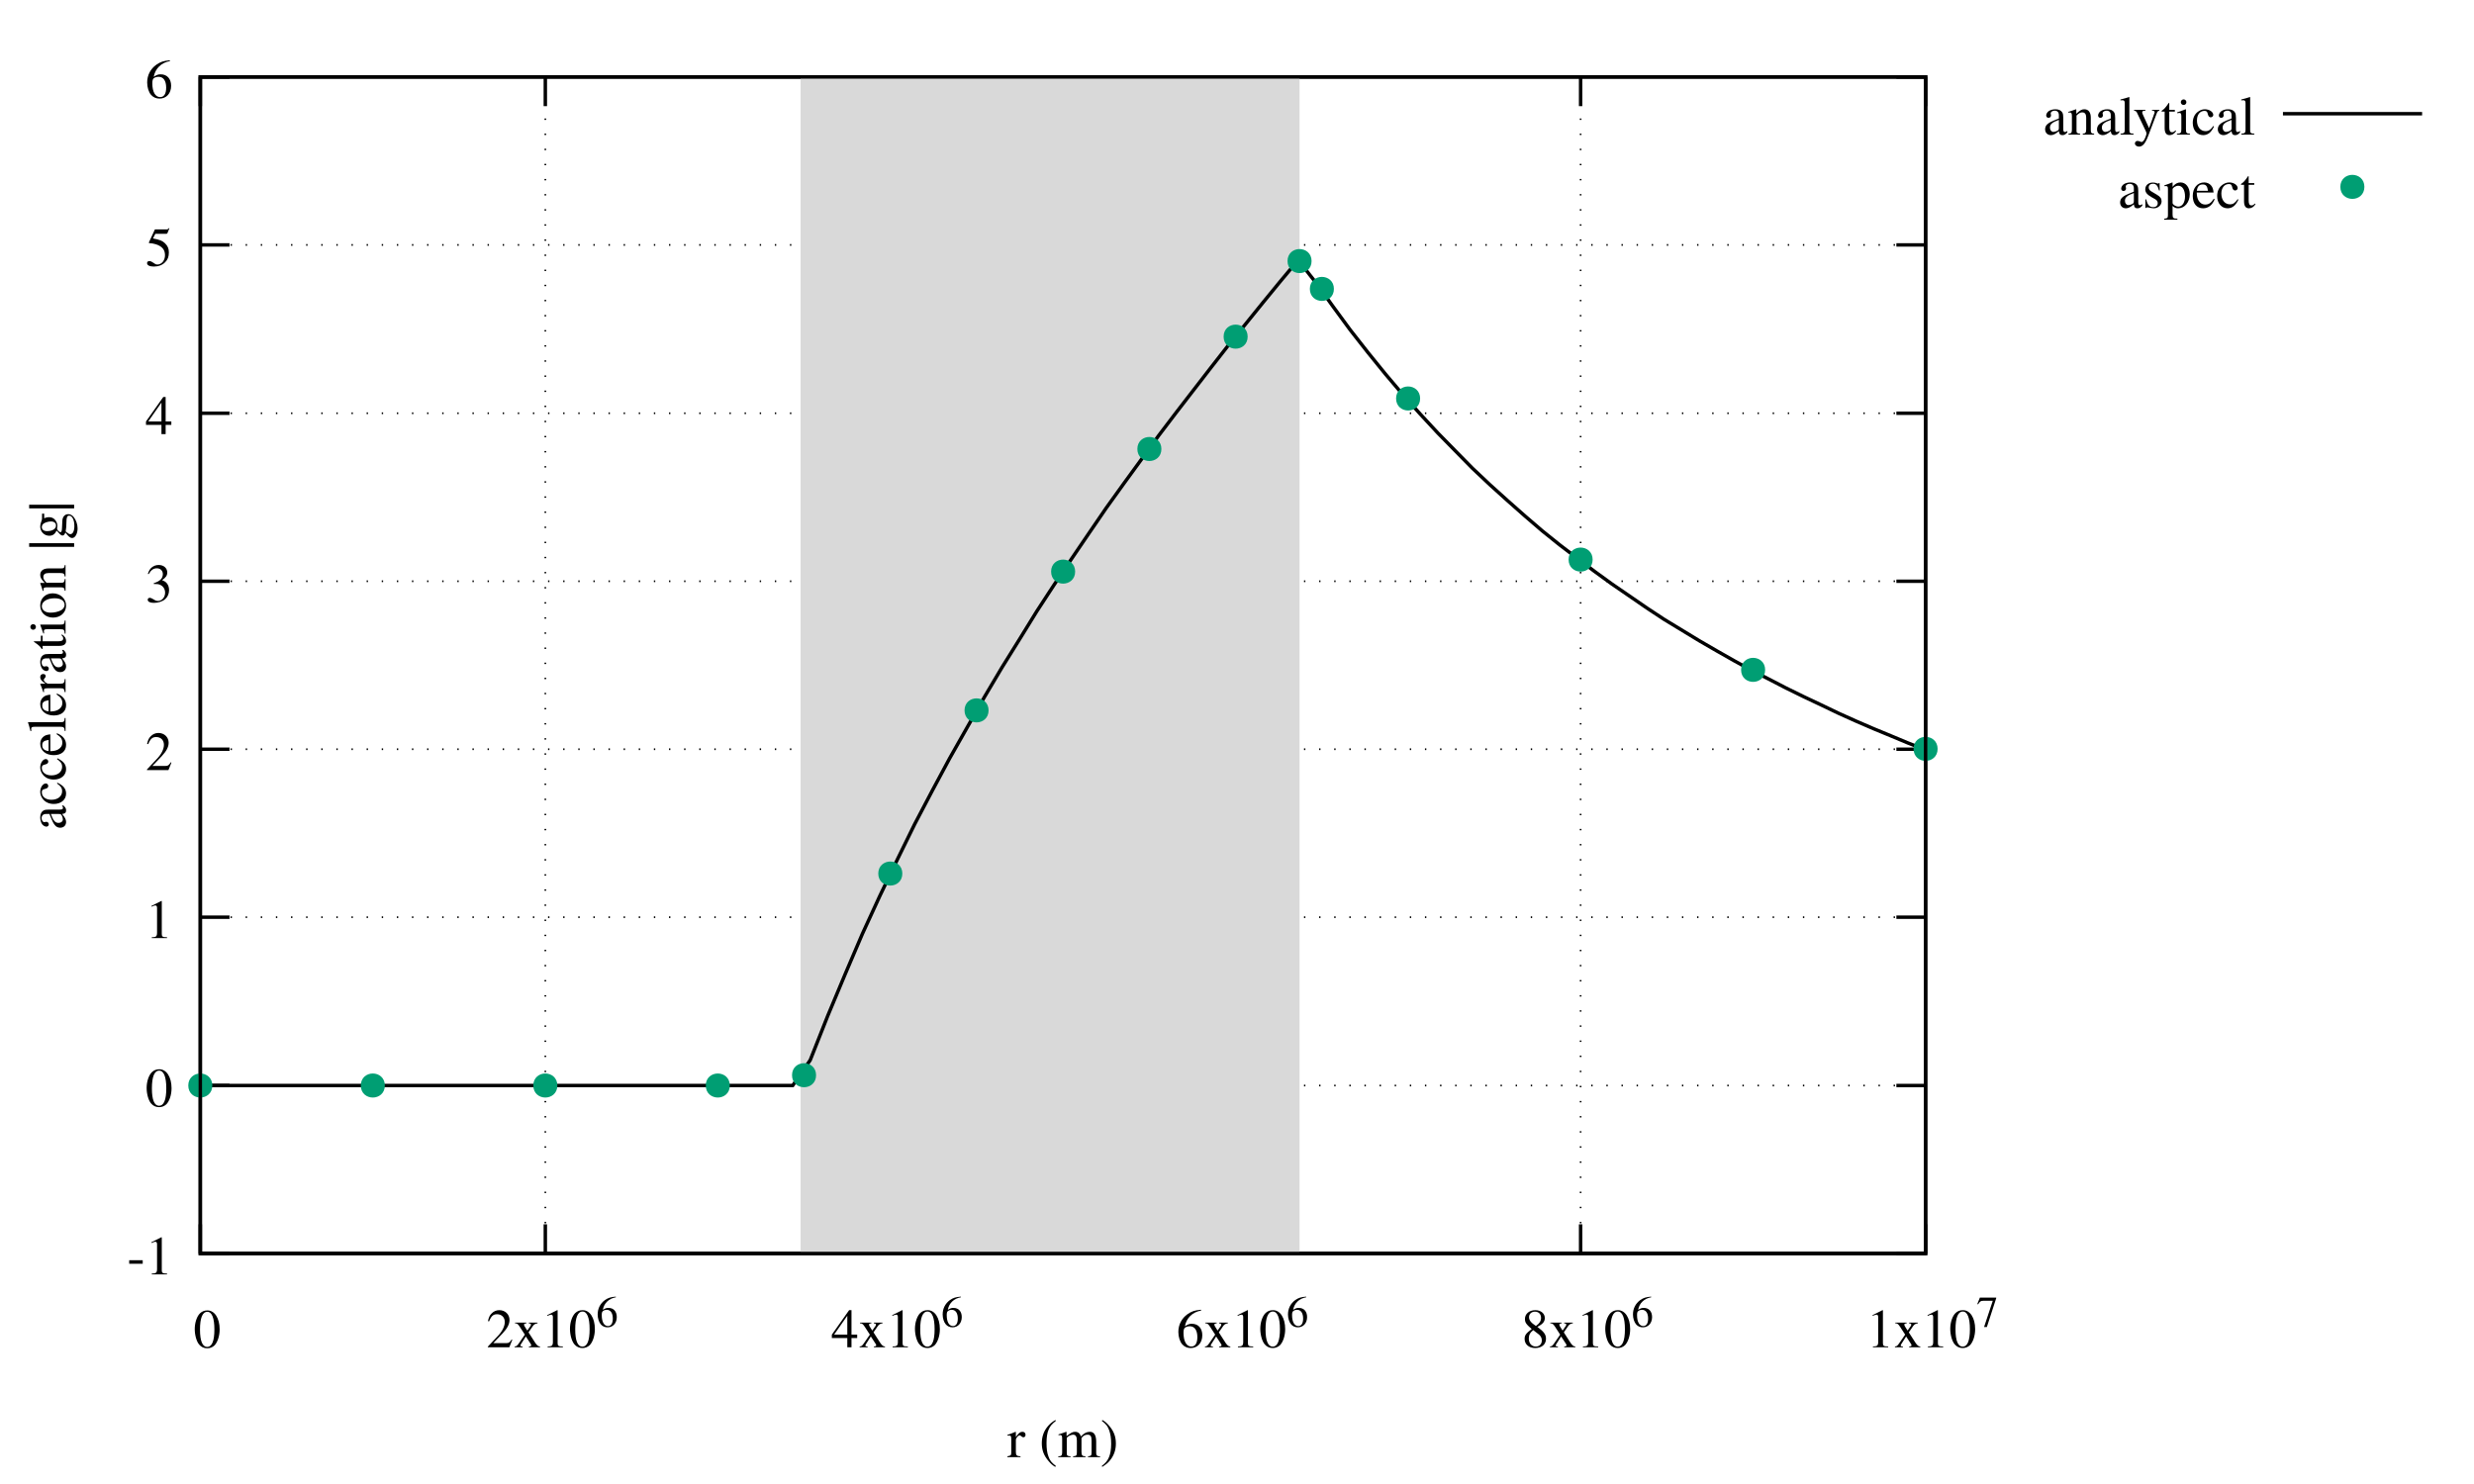 <?xml version="1.0" encoding="UTF-8"?>
<svg xmlns="http://www.w3.org/2000/svg" xmlns:xlink="http://www.w3.org/1999/xlink" width="360pt" height="216pt" viewBox="0 0 360 216" version="1.1">
<defs>
<g>
<symbol overflow="visible" id="glyph0-0">
<path style="stroke:none;" d=""/>
</symbol>
<symbol overflow="visible" id="glyph0-1">
<path style="stroke:none;" d="M 2.281 -1.547 L 2.281 -2.062 L 0.312 -2.062 L 0.312 -1.547 Z M 2.281 -1.547 "/>
</symbol>
<symbol overflow="visible" id="glyph0-2">
<path style="stroke:none;" d="M 3.156 0 L 3.156 -0.125 C 2.516 -0.125 2.391 -0.203 2.391 -0.594 L 2.391 -5.391 L 2.328 -5.406 L 0.891 -4.688 L 0.891 -4.562 C 0.984 -4.609 1.078 -4.641 1.109 -4.656 C 1.25 -4.719 1.391 -4.75 1.469 -4.75 C 1.625 -4.75 1.703 -4.625 1.703 -4.375 L 1.703 -0.75 C 1.703 -0.484 1.641 -0.297 1.516 -0.219 C 1.391 -0.156 1.281 -0.125 0.938 -0.125 L 0.938 0 Z M 3.156 0 "/>
</symbol>
<symbol overflow="visible" id="glyph0-3">
<path style="stroke:none;" d=""/>
</symbol>
<symbol overflow="visible" id="glyph0-4">
<path style="stroke:none;" d="M 3.812 -2.641 C 3.812 -4.281 3.078 -5.406 2.031 -5.406 C 1.594 -5.406 1.25 -5.266 0.953 -4.984 C 0.5 -4.547 0.188 -3.625 0.188 -2.688 C 0.188 -1.812 0.453 -0.875 0.828 -0.438 C 1.125 -0.078 1.531 0.109 2 0.109 C 2.406 0.109 2.75 -0.031 3.047 -0.297 C 3.5 -0.75 3.812 -1.672 3.812 -2.641 Z M 3.047 -2.625 C 3.047 -0.953 2.688 -0.094 2 -0.094 C 1.312 -0.094 0.953 -0.953 0.953 -2.609 C 0.953 -4.312 1.312 -5.203 2.016 -5.203 C 2.688 -5.203 3.047 -4.297 3.047 -2.625 Z M 3.047 -2.625 "/>
</symbol>
<symbol overflow="visible" id="glyph0-5">
<path style="stroke:none;" d="M 3.797 -1.094 L 3.703 -1.141 C 3.406 -0.688 3.297 -0.609 2.938 -0.609 L 1.031 -0.609 L 2.375 -2.016 C 3.078 -2.766 3.391 -3.375 3.391 -3.984 C 3.391 -4.797 2.75 -5.406 1.906 -5.406 C 1.469 -5.406 1.062 -5.234 0.766 -4.906 C 0.5 -4.641 0.391 -4.391 0.25 -3.812 L 0.422 -3.781 C 0.734 -4.562 1.031 -4.812 1.578 -4.812 C 2.25 -4.812 2.703 -4.359 2.703 -3.688 C 2.703 -3.062 2.344 -2.312 1.656 -1.609 L 0.234 -0.094 L 0.234 0 L 3.359 0 Z M 3.797 -1.094 "/>
</symbol>
<symbol overflow="visible" id="glyph0-6">
<path style="stroke:none;" d="M 3.453 -1.75 C 3.453 -2.156 3.328 -2.531 3.094 -2.781 C 2.938 -2.953 2.781 -3.062 2.438 -3.203 C 2.984 -3.578 3.188 -3.875 3.188 -4.312 C 3.188 -4.953 2.672 -5.406 1.938 -5.406 C 1.531 -5.406 1.188 -5.266 0.891 -5.016 C 0.656 -4.797 0.531 -4.594 0.359 -4.109 L 0.484 -4.078 C 0.812 -4.656 1.172 -4.922 1.672 -4.922 C 2.188 -4.922 2.547 -4.578 2.547 -4.078 C 2.547 -3.781 2.438 -3.5 2.234 -3.297 C 1.984 -3.062 1.766 -2.938 1.219 -2.75 L 1.219 -2.641 C 1.703 -2.641 1.875 -2.625 2.078 -2.547 C 2.562 -2.375 2.875 -1.922 2.875 -1.375 C 2.875 -0.703 2.422 -0.172 1.828 -0.172 C 1.609 -0.172 1.453 -0.234 1.156 -0.422 C 0.922 -0.562 0.781 -0.625 0.641 -0.625 C 0.469 -0.625 0.344 -0.516 0.344 -0.344 C 0.344 -0.062 0.688 0.109 1.25 0.109 C 1.859 0.109 2.5 -0.094 2.875 -0.422 C 3.25 -0.75 3.453 -1.219 3.453 -1.75 Z M 3.453 -1.75 "/>
</symbol>
<symbol overflow="visible" id="glyph0-7">
<path style="stroke:none;" d="M 3.781 -1.344 L 3.781 -1.844 L 2.953 -1.844 L 2.953 -5.406 L 2.609 -5.406 L 0.094 -1.844 L 0.094 -1.344 L 2.344 -1.344 L 2.344 0 L 2.953 0 L 2.953 -1.344 Z M 2.344 -1.844 L 0.422 -1.844 L 2.344 -4.594 Z M 2.344 -1.844 "/>
</symbol>
<symbol overflow="visible" id="glyph0-8">
<path style="stroke:none;" d="M 3.5 -5.453 L 3.438 -5.5 C 3.312 -5.328 3.234 -5.297 3.062 -5.297 L 1.391 -5.297 L 0.516 -3.406 C 0.516 -3.391 0.516 -3.359 0.516 -3.359 C 0.516 -3.312 0.547 -3.297 0.609 -3.297 C 0.859 -3.297 1.188 -3.234 1.516 -3.141 C 2.438 -2.844 2.859 -2.344 2.859 -1.547 C 2.859 -0.781 2.375 -0.188 1.75 -0.188 C 1.578 -0.188 1.453 -0.234 1.203 -0.422 C 0.953 -0.594 0.766 -0.688 0.594 -0.688 C 0.375 -0.688 0.25 -0.578 0.25 -0.391 C 0.25 -0.078 0.625 0.109 1.234 0.109 C 1.906 0.109 2.484 -0.109 2.875 -0.516 C 3.25 -0.875 3.422 -1.328 3.422 -1.938 C 3.422 -2.516 3.266 -2.875 2.859 -3.281 C 2.516 -3.625 2.062 -3.812 1.109 -3.984 L 1.453 -4.656 L 3.016 -4.656 C 3.141 -4.656 3.172 -4.688 3.203 -4.734 Z M 3.5 -5.453 "/>
</symbol>
<symbol overflow="visible" id="glyph0-9">
<path style="stroke:none;" d="M 3.75 -1.75 C 3.75 -2.781 3.156 -3.422 2.234 -3.422 C 1.891 -3.422 1.719 -3.375 1.219 -3.062 C 1.438 -4.266 2.328 -5.141 3.578 -5.344 L 3.562 -5.469 C 2.656 -5.391 2.188 -5.234 1.609 -4.828 C 0.75 -4.219 0.266 -3.297 0.266 -2.234 C 0.266 -1.531 0.484 -0.828 0.828 -0.438 C 1.141 -0.078 1.562 0.109 2.062 0.109 C 3.062 0.109 3.75 -0.641 3.75 -1.75 Z M 3.031 -1.484 C 3.031 -0.594 2.719 -0.109 2.156 -0.109 C 1.453 -0.109 1.016 -0.859 1.016 -2.109 C 1.016 -2.516 1.078 -2.734 1.234 -2.859 C 1.406 -2.984 1.656 -3.062 1.938 -3.062 C 2.625 -3.062 3.031 -2.484 3.031 -1.484 Z M 3.031 -1.484 "/>
</symbol>
<symbol overflow="visible" id="glyph0-10">
<path style="stroke:none;" d="M 3.828 0 L 3.828 -0.125 C 3.578 -0.125 3.422 -0.25 3.172 -0.594 L 2.156 -2.172 L 2.812 -3.125 C 2.969 -3.344 3.203 -3.469 3.469 -3.484 L 3.469 -3.594 L 2.203 -3.594 L 2.203 -3.484 C 2.438 -3.469 2.516 -3.422 2.516 -3.297 C 2.516 -3.203 2.422 -3.031 2.219 -2.781 C 2.188 -2.734 2.094 -2.594 1.984 -2.438 L 1.875 -2.594 C 1.641 -2.922 1.5 -3.203 1.5 -3.297 C 1.5 -3.422 1.609 -3.469 1.844 -3.484 L 1.844 -3.594 L 0.188 -3.594 L 0.188 -3.484 L 0.266 -3.484 C 0.5 -3.484 0.625 -3.375 0.875 -3 L 1.625 -1.844 L 0.719 -0.531 C 0.484 -0.203 0.406 -0.141 0.141 -0.125 L 0.141 0 L 1.297 0 L 1.297 -0.125 C 1.078 -0.125 0.969 -0.156 0.969 -0.266 C 0.969 -0.312 1.031 -0.438 1.141 -0.594 L 1.766 -1.578 L 2.5 -0.453 C 2.531 -0.406 2.547 -0.359 2.547 -0.312 C 2.547 -0.172 2.484 -0.141 2.219 -0.125 L 2.219 0 Z M 3.828 0 "/>
</symbol>
<symbol overflow="visible" id="glyph0-11">
<path style="stroke:none;" d="M 3.562 -1.234 C 3.562 -1.859 3.281 -2.25 2.312 -2.969 C 3.109 -3.391 3.391 -3.734 3.391 -4.266 C 3.391 -4.922 2.812 -5.406 2.016 -5.406 C 1.141 -5.406 0.5 -4.875 0.5 -4.141 C 0.5 -3.625 0.641 -3.391 1.484 -2.656 C 0.625 -2 0.453 -1.75 0.453 -1.203 C 0.453 -0.438 1.078 0.109 1.984 0.109 C 2.938 0.109 3.562 -0.422 3.562 -1.234 Z M 2.953 -0.984 C 2.953 -0.469 2.594 -0.109 2.078 -0.109 C 1.469 -0.109 1.062 -0.578 1.062 -1.266 C 1.062 -1.781 1.234 -2.125 1.703 -2.5 L 2.172 -2.141 C 2.766 -1.734 2.953 -1.438 2.953 -0.984 Z M 2.844 -4.281 C 2.844 -3.828 2.609 -3.469 2.156 -3.156 C 2.125 -3.141 2.125 -3.141 2.094 -3.109 C 1.375 -3.578 1.094 -3.938 1.094 -4.391 C 1.094 -4.859 1.453 -5.188 1.953 -5.188 C 2.5 -5.188 2.844 -4.828 2.844 -4.281 Z M 2.844 -4.281 "/>
</symbol>
<symbol overflow="visible" id="glyph0-12">
<path style="stroke:none;" d="M 2.688 -3.25 C 2.688 -3.516 2.516 -3.688 2.234 -3.688 C 1.906 -3.688 1.672 -3.5 1.281 -2.922 L 1.281 -3.656 L 1.234 -3.688 C 0.812 -3.5 0.531 -3.406 0.062 -3.25 L 0.062 -3.125 C 0.172 -3.141 0.234 -3.156 0.344 -3.156 C 0.531 -3.156 0.609 -3.031 0.609 -2.672 L 0.609 -0.672 C 0.609 -0.266 0.547 -0.219 0.047 -0.125 L 0.047 0 L 1.953 0 L 1.953 -0.125 C 1.422 -0.141 1.281 -0.266 1.281 -0.719 L 1.281 -2.516 C 1.281 -2.781 1.625 -3.172 1.844 -3.172 C 1.891 -3.172 1.953 -3.141 2.047 -3.062 C 2.172 -2.938 2.266 -2.891 2.375 -2.891 C 2.562 -2.891 2.688 -3.031 2.688 -3.25 Z M 2.688 -3.25 "/>
</symbol>
<symbol overflow="visible" id="glyph0-13">
<path style="stroke:none;" d="M 2.438 1.281 C 1.797 0.781 1.562 0.5 1.359 -0.094 C 1.156 -0.625 1.078 -1.234 1.078 -2.047 C 1.078 -2.875 1.172 -3.531 1.391 -4.031 C 1.609 -4.531 1.859 -4.812 2.438 -5.281 L 2.359 -5.406 C 1.766 -5.031 1.531 -4.812 1.234 -4.453 C 0.656 -3.75 0.391 -2.953 0.391 -2.016 C 0.391 -1 0.688 -0.219 1.391 0.594 C 1.719 0.984 1.922 1.156 2.344 1.422 Z M 2.438 1.281 "/>
</symbol>
<symbol overflow="visible" id="glyph0-14">
<path style="stroke:none;" d="M 6.203 0 L 6.203 -0.125 L 5.984 -0.141 C 5.75 -0.156 5.641 -0.297 5.641 -0.609 L 5.641 -2.25 C 5.641 -3.203 5.328 -3.688 4.719 -3.688 C 4.25 -3.688 3.844 -3.469 3.422 -3.016 C 3.266 -3.469 3 -3.688 2.562 -3.688 C 2.219 -3.688 1.984 -3.562 1.328 -3.062 L 1.328 -3.656 L 1.266 -3.688 C 0.859 -3.531 0.594 -3.438 0.156 -3.312 L 0.156 -3.188 C 0.25 -3.203 0.312 -3.219 0.406 -3.219 C 0.609 -3.219 0.688 -3.094 0.688 -2.703 L 0.688 -0.688 C 0.688 -0.25 0.578 -0.125 0.125 -0.125 L 0.125 0 L 1.906 0 L 1.906 -0.125 C 1.484 -0.141 1.359 -0.219 1.359 -0.531 L 1.359 -2.797 C 1.359 -2.797 1.422 -2.891 1.484 -2.938 C 1.688 -3.125 2.031 -3.266 2.297 -3.266 C 2.656 -3.266 2.828 -2.984 2.828 -2.422 L 2.828 -0.688 C 2.828 -0.234 2.75 -0.156 2.281 -0.125 L 2.281 0 L 4.078 0 L 4.078 -0.125 C 3.625 -0.125 3.5 -0.266 3.5 -0.766 L 3.5 -2.781 C 3.75 -3.125 4.016 -3.266 4.375 -3.266 C 4.828 -3.266 4.969 -3.047 4.969 -2.391 L 4.969 -0.703 C 4.969 -0.234 4.906 -0.172 4.453 -0.125 L 4.453 0 Z M 6.203 0 "/>
</symbol>
<symbol overflow="visible" id="glyph0-15">
<path style="stroke:none;" d="M 2.281 -1.969 C 2.281 -3 1.984 -3.781 1.281 -4.594 C 0.953 -4.969 0.75 -5.156 0.328 -5.406 L 0.234 -5.281 C 0.875 -4.781 1.094 -4.5 1.312 -3.891 C 1.5 -3.359 1.594 -2.75 1.594 -1.953 C 1.594 -1.125 1.484 -0.453 1.266 0.031 C 1.047 0.531 0.812 0.828 0.234 1.281 L 0.297 1.422 C 0.891 1.031 1.141 0.828 1.438 0.453 C 2 -0.234 2.281 -1.047 2.281 -1.969 Z M 2.281 -1.969 "/>
</symbol>
<symbol overflow="visible" id="glyph0-16">
<path style="stroke:none;" d="M 3.531 -0.312 L 3.531 -0.531 C 3.406 -0.422 3.297 -0.375 3.188 -0.375 C 3 -0.375 2.938 -0.484 2.938 -0.844 L 2.938 -2.406 C 2.938 -2.812 2.906 -3.031 2.797 -3.219 C 2.625 -3.516 2.281 -3.688 1.797 -3.688 C 1.391 -3.688 1 -3.562 0.781 -3.391 C 0.578 -3.219 0.453 -2.984 0.453 -2.781 C 0.453 -2.594 0.594 -2.438 0.797 -2.438 C 0.984 -2.438 1.156 -2.594 1.156 -2.781 C 1.156 -2.812 1.141 -2.844 1.141 -2.906 C 1.125 -2.969 1.109 -3.047 1.109 -3.094 C 1.109 -3.312 1.375 -3.484 1.688 -3.484 C 2.078 -3.484 2.297 -3.25 2.297 -2.828 L 2.297 -2.344 C 1.062 -1.844 0.922 -1.781 0.578 -1.469 C 0.406 -1.312 0.297 -1.047 0.297 -0.781 C 0.297 -0.266 0.641 0.078 1.141 0.078 C 1.484 0.078 1.812 -0.094 2.297 -0.5 C 2.344 -0.078 2.484 0.078 2.812 0.078 C 3.094 0.078 3.25 -0.016 3.531 -0.312 Z M 2.297 -0.984 C 2.297 -0.734 2.25 -0.656 2.094 -0.562 C 1.891 -0.453 1.672 -0.391 1.5 -0.391 C 1.219 -0.391 1 -0.656 1 -1 L 1 -1.031 C 1 -1.5 1.328 -1.797 2.297 -2.141 Z M 2.297 -0.984 "/>
</symbol>
<symbol overflow="visible" id="glyph0-17">
<path style="stroke:none;" d="M 3.875 0 L 3.875 -0.125 C 3.484 -0.156 3.391 -0.25 3.391 -0.641 L 3.391 -2.484 C 3.391 -3.234 3.047 -3.688 2.453 -3.688 C 2.078 -3.688 1.828 -3.547 1.281 -3.031 L 1.281 -3.656 L 1.234 -3.688 C 0.844 -3.531 0.562 -3.453 0.125 -3.312 L 0.125 -3.188 C 0.172 -3.203 0.25 -3.219 0.344 -3.219 C 0.562 -3.219 0.641 -3.094 0.641 -2.703 L 0.641 -0.719 C 0.641 -0.266 0.547 -0.156 0.141 -0.125 L 0.141 0 L 1.844 0 L 1.844 -0.125 C 1.438 -0.156 1.312 -0.25 1.312 -0.531 L 1.312 -2.781 C 1.703 -3.141 1.875 -3.234 2.141 -3.234 C 2.531 -3.234 2.719 -2.984 2.719 -2.469 L 2.719 -0.797 C 2.719 -0.281 2.609 -0.156 2.219 -0.125 L 2.219 0 Z M 3.875 0 "/>
</symbol>
<symbol overflow="visible" id="glyph0-18">
<path style="stroke:none;" d="M 2.062 0 L 2.062 -0.125 C 1.547 -0.156 1.453 -0.234 1.453 -0.672 L 1.453 -5.453 L 1.422 -5.469 C 1.016 -5.328 0.703 -5.25 0.156 -5.109 L 0.156 -4.984 L 0.203 -4.984 C 0.281 -4.984 0.391 -5 0.453 -5 C 0.703 -5 0.781 -4.891 0.781 -4.516 L 0.781 -0.703 C 0.781 -0.266 0.672 -0.156 0.172 -0.125 L 0.172 0 Z M 2.062 0 "/>
</symbol>
<symbol overflow="visible" id="glyph0-19">
<path style="stroke:none;" d="M 3.797 -3.484 L 3.797 -3.594 L 2.719 -3.594 L 2.719 -3.484 C 2.969 -3.484 3.109 -3.406 3.109 -3.281 C 3.109 -3.25 3.094 -3.203 3.078 -3.141 L 2.297 -0.938 L 1.375 -2.953 C 1.328 -3.078 1.297 -3.172 1.297 -3.266 C 1.297 -3.406 1.422 -3.469 1.766 -3.484 L 1.766 -3.594 L 0.109 -3.594 L 0.109 -3.484 C 0.312 -3.453 0.453 -3.375 0.516 -3.234 L 1.844 -0.453 C 1.891 -0.312 1.922 -0.219 1.922 -0.156 C 1.922 -0.031 1.75 0.469 1.609 0.719 C 1.5 0.922 1.312 1.078 1.203 1.078 C 1.156 1.078 1.094 1.062 1.016 1.016 C 0.859 0.953 0.719 0.922 0.578 0.922 C 0.406 0.922 0.234 1.094 0.234 1.281 C 0.234 1.547 0.5 1.75 0.828 1.75 C 1.375 1.75 1.75 1.297 2.188 0.141 L 3.422 -3.125 C 3.516 -3.375 3.609 -3.453 3.797 -3.484 Z M 3.797 -3.484 "/>
</symbol>
<symbol overflow="visible" id="glyph0-20">
<path style="stroke:none;" d="M 2.234 -0.531 L 2.125 -0.609 C 1.953 -0.406 1.828 -0.344 1.641 -0.344 C 1.359 -0.344 1.234 -0.547 1.234 -1.062 L 1.234 -3.344 L 2.047 -3.344 L 2.047 -3.594 L 1.234 -3.594 L 1.234 -4.531 C 1.234 -4.609 1.219 -4.625 1.172 -4.625 C 1.125 -4.547 1.078 -4.484 1.016 -4.406 C 0.719 -3.969 0.453 -3.672 0.234 -3.547 C 0.156 -3.5 0.109 -3.453 0.109 -3.406 C 0.109 -3.375 0.109 -3.359 0.141 -3.344 L 0.562 -3.344 L 0.562 -0.938 C 0.562 -0.266 0.797 0.078 1.266 0.078 C 1.656 0.078 1.969 -0.109 2.234 -0.531 Z M 2.234 -0.531 "/>
</symbol>
<symbol overflow="visible" id="glyph0-21">
<path style="stroke:none;" d="M 2.031 0 L 2.031 -0.125 C 1.5 -0.156 1.438 -0.234 1.438 -0.812 L 1.438 -3.656 L 1.406 -3.688 L 0.156 -3.234 L 0.156 -3.125 L 0.219 -3.125 C 0.312 -3.141 0.422 -3.156 0.5 -3.156 C 0.688 -3.156 0.766 -3.031 0.766 -2.672 L 0.766 -0.812 C 0.766 -0.234 0.688 -0.156 0.125 -0.125 L 0.125 0 Z M 1.5 -4.719 C 1.5 -4.938 1.328 -5.125 1.094 -5.125 C 0.875 -5.125 0.688 -4.938 0.688 -4.719 C 0.688 -4.484 0.875 -4.312 1.094 -4.312 C 1.328 -4.312 1.5 -4.484 1.5 -4.719 Z M 1.5 -4.719 "/>
</symbol>
<symbol overflow="visible" id="glyph0-22">
<path style="stroke:none;" d="M 3.297 -1.172 L 3.188 -1.25 C 2.797 -0.688 2.516 -0.5 2.062 -0.5 C 1.312 -0.5 0.812 -1.141 0.812 -2.062 C 0.812 -2.891 1.25 -3.453 1.906 -3.453 C 2.188 -3.453 2.297 -3.359 2.375 -3.062 L 2.422 -2.891 C 2.484 -2.656 2.625 -2.516 2.812 -2.516 C 3.016 -2.516 3.188 -2.672 3.188 -2.859 C 3.188 -3.297 2.625 -3.688 1.953 -3.688 C 1.578 -3.688 1.188 -3.531 0.875 -3.266 C 0.438 -2.906 0.203 -2.359 0.203 -1.703 C 0.203 -0.656 0.828 0.078 1.719 0.078 C 2.062 0.078 2.375 -0.031 2.641 -0.25 C 2.875 -0.453 3.047 -0.688 3.297 -1.172 Z M 3.297 -1.172 "/>
</symbol>
<symbol overflow="visible" id="glyph0-23">
<path style="stroke:none;" d="M 2.781 -0.938 C 2.781 -1.344 2.594 -1.609 2.109 -1.891 L 1.25 -2.406 C 1.031 -2.531 0.906 -2.734 0.906 -2.953 C 0.906 -3.281 1.156 -3.5 1.516 -3.5 C 1.969 -3.5 2.219 -3.234 2.406 -2.516 L 2.516 -2.516 L 2.484 -3.594 L 2.406 -3.594 L 2.391 -3.578 C 2.312 -3.531 2.297 -3.516 2.266 -3.516 C 2.219 -3.516 2.141 -3.531 2.062 -3.578 C 1.891 -3.641 1.703 -3.672 1.516 -3.672 C 0.859 -3.672 0.406 -3.266 0.406 -2.688 C 0.406 -2.234 0.656 -1.922 1.344 -1.531 L 1.812 -1.266 C 2.094 -1.109 2.219 -0.922 2.219 -0.672 C 2.219 -0.312 1.969 -0.094 1.562 -0.094 C 1.016 -0.094 0.734 -0.406 0.547 -1.219 L 0.422 -1.219 L 0.422 0.031 L 0.516 0.031 C 0.578 -0.047 0.609 -0.062 0.703 -0.062 C 0.797 -0.062 0.875 -0.047 1.078 0 C 1.297 0.047 1.5 0.078 1.656 0.078 C 2.266 0.078 2.781 -0.391 2.781 -0.938 Z M 2.781 -0.938 "/>
</symbol>
<symbol overflow="visible" id="glyph0-24">
<path style="stroke:none;" d="M 3.766 -1.969 C 3.766 -2.969 3.203 -3.688 2.422 -3.688 C 1.969 -3.688 1.625 -3.484 1.266 -3.047 L 1.266 -3.656 L 1.219 -3.688 C 0.797 -3.516 0.516 -3.406 0.078 -3.266 L 0.078 -3.141 C 0.141 -3.156 0.203 -3.156 0.266 -3.156 C 0.547 -3.156 0.594 -3.078 0.594 -2.703 L 0.594 1.047 C 0.594 1.469 0.516 1.547 0.047 1.594 L 0.047 1.734 L 1.969 1.734 L 1.969 1.594 C 1.375 1.578 1.266 1.5 1.266 0.984 L 1.266 -0.266 C 1.547 0 1.75 0.078 2.078 0.078 C 3.031 0.078 3.766 -0.812 3.766 -1.969 Z M 3.078 -1.656 C 3.078 -0.781 2.688 -0.172 2.109 -0.172 C 1.734 -0.172 1.266 -0.469 1.266 -0.703 L 1.266 -2.672 C 1.266 -2.906 1.719 -3.203 2.094 -3.203 C 2.688 -3.203 3.078 -2.594 3.078 -1.656 Z M 3.078 -1.656 "/>
</symbol>
<symbol overflow="visible" id="glyph0-25">
<path style="stroke:none;" d="M 3.391 -1.25 L 3.266 -1.312 C 2.875 -0.703 2.531 -0.469 2.031 -0.469 C 1.578 -0.469 1.25 -0.688 1.016 -1.109 C 0.859 -1.422 0.797 -1.703 0.781 -2.219 L 3.234 -2.219 C 3.172 -2.734 3.094 -2.969 2.891 -3.219 C 2.656 -3.516 2.281 -3.688 1.875 -3.688 C 0.875 -3.688 0.203 -2.875 0.203 -1.719 C 0.203 -0.609 0.781 0.078 1.703 0.078 C 2.469 0.078 3.062 -0.391 3.391 -1.25 Z M 2.422 -2.469 L 0.797 -2.469 C 0.875 -3.109 1.156 -3.391 1.641 -3.391 C 2.125 -3.391 2.312 -3.172 2.422 -2.469 Z M 2.422 -2.469 "/>
</symbol>
<symbol overflow="visible" id="glyph1-0">
<path style="stroke:none;" d=""/>
</symbol>
<symbol overflow="visible" id="glyph1-1">
<path style="stroke:none;" d="M 3 -1.406 C 3 -2.219 2.531 -2.734 1.797 -2.734 C 1.516 -2.734 1.375 -2.703 0.969 -2.453 C 1.141 -3.422 1.859 -4.109 2.875 -4.281 L 2.859 -4.375 C 2.125 -4.312 1.75 -4.203 1.281 -3.875 C 0.594 -3.375 0.219 -2.641 0.219 -1.781 C 0.219 -1.234 0.391 -0.672 0.672 -0.344 C 0.906 -0.062 1.25 0.094 1.656 0.094 C 2.453 0.094 3 -0.516 3 -1.406 Z M 2.422 -1.188 C 2.422 -0.484 2.172 -0.094 1.719 -0.094 C 1.156 -0.094 0.812 -0.688 0.812 -1.688 C 0.812 -2.016 0.859 -2.188 1 -2.281 C 1.125 -2.391 1.328 -2.453 1.547 -2.453 C 2.094 -2.453 2.422 -1.984 2.422 -1.188 Z M 2.422 -1.188 "/>
</symbol>
<symbol overflow="visible" id="glyph1-2">
<path style="stroke:none;" d="M 2.875 -4.141 L 2.875 -4.234 L 0.5 -4.234 L 0.125 -3.297 L 0.234 -3.25 C 0.516 -3.688 0.625 -3.766 0.984 -3.766 L 2.375 -3.766 L 1.109 0.047 L 1.516 0.047 Z M 2.875 -4.141 "/>
</symbol>
<symbol overflow="visible" id="glyph2-0">
<path style="stroke:none;" d=""/>
</symbol>
<symbol overflow="visible" id="glyph2-1">
<path style="stroke:none;" d="M -0.312 -3.531 L -0.531 -3.531 C -0.422 -3.406 -0.375 -3.297 -0.375 -3.188 C -0.375 -3 -0.484 -2.938 -0.844 -2.938 L -2.406 -2.938 C -2.812 -2.938 -3.031 -2.906 -3.219 -2.797 C -3.516 -2.625 -3.688 -2.281 -3.688 -1.797 C -3.688 -1.391 -3.562 -1 -3.391 -0.781 C -3.219 -0.578 -2.984 -0.453 -2.781 -0.453 C -2.594 -0.453 -2.438 -0.594 -2.438 -0.797 C -2.438 -0.984 -2.594 -1.156 -2.781 -1.156 C -2.812 -1.156 -2.844 -1.141 -2.906 -1.141 C -2.969 -1.125 -3.047 -1.109 -3.094 -1.109 C -3.312 -1.109 -3.484 -1.375 -3.484 -1.688 C -3.484 -2.078 -3.25 -2.297 -2.828 -2.297 L -2.344 -2.297 C -1.844 -1.062 -1.781 -0.922 -1.469 -0.578 C -1.312 -0.406 -1.047 -0.297 -0.781 -0.297 C -0.266 -0.297 0.078 -0.641 0.078 -1.141 C 0.078 -1.484 -0.094 -1.812 -0.5 -2.297 C -0.078 -2.344 0.078 -2.484 0.078 -2.812 C 0.078 -3.094 -0.016 -3.25 -0.312 -3.531 Z M -0.984 -2.297 C -0.734 -2.297 -0.656 -2.25 -0.562 -2.094 C -0.453 -1.891 -0.391 -1.672 -0.391 -1.5 C -0.391 -1.219 -0.656 -1 -1 -1 L -1.031 -1 C -1.5 -1 -1.797 -1.328 -2.141 -2.297 Z M -0.984 -2.297 "/>
</symbol>
<symbol overflow="visible" id="glyph2-2">
<path style="stroke:none;" d="M -1.172 -3.297 L -1.25 -3.188 C -0.688 -2.797 -0.5 -2.516 -0.5 -2.062 C -0.5 -1.312 -1.141 -0.812 -2.062 -0.812 C -2.891 -0.812 -3.453 -1.25 -3.453 -1.906 C -3.453 -2.188 -3.359 -2.297 -3.062 -2.375 L -2.891 -2.422 C -2.656 -2.484 -2.516 -2.625 -2.516 -2.812 C -2.516 -3.016 -2.672 -3.188 -2.859 -3.188 C -3.297 -3.188 -3.688 -2.625 -3.688 -1.953 C -3.688 -1.578 -3.531 -1.188 -3.266 -0.875 C -2.906 -0.438 -2.359 -0.203 -1.703 -0.203 C -0.656 -0.203 0.078 -0.828 0.078 -1.719 C 0.078 -2.062 -0.031 -2.375 -0.25 -2.641 C -0.453 -2.875 -0.688 -3.047 -1.172 -3.297 Z M -1.172 -3.297 "/>
</symbol>
<symbol overflow="visible" id="glyph2-3">
<path style="stroke:none;" d="M -1.25 -3.391 L -1.312 -3.266 C -0.703 -2.875 -0.469 -2.531 -0.469 -2.031 C -0.469 -1.578 -0.688 -1.25 -1.109 -1.016 C -1.422 -0.859 -1.703 -0.797 -2.219 -0.781 L -2.219 -3.234 C -2.734 -3.172 -2.969 -3.094 -3.219 -2.891 C -3.516 -2.656 -3.688 -2.281 -3.688 -1.875 C -3.688 -0.875 -2.875 -0.203 -1.719 -0.203 C -0.609 -0.203 0.078 -0.781 0.078 -1.703 C 0.078 -2.469 -0.391 -3.062 -1.25 -3.391 Z M -2.469 -2.422 L -2.469 -0.797 C -3.109 -0.875 -3.391 -1.156 -3.391 -1.641 C -3.391 -2.125 -3.172 -2.312 -2.469 -2.422 Z M -2.469 -2.422 "/>
</symbol>
<symbol overflow="visible" id="glyph2-4">
<path style="stroke:none;" d="M 0 -2.062 L -0.125 -2.062 C -0.156 -1.547 -0.234 -1.453 -0.672 -1.453 L -5.453 -1.453 L -5.469 -1.422 C -5.328 -1.016 -5.25 -0.703 -5.109 -0.156 L -4.984 -0.156 L -4.984 -0.203 C -4.984 -0.281 -5 -0.391 -5 -0.453 C -5 -0.703 -4.891 -0.781 -4.516 -0.781 L -0.703 -0.781 C -0.266 -0.781 -0.156 -0.672 -0.125 -0.172 L 0 -0.172 Z M 0 -2.062 "/>
</symbol>
<symbol overflow="visible" id="glyph2-5">
<path style="stroke:none;" d="M -3.25 -2.688 C -3.516 -2.688 -3.688 -2.516 -3.688 -2.234 C -3.688 -1.906 -3.5 -1.672 -2.922 -1.281 L -3.656 -1.281 L -3.688 -1.234 C -3.5 -0.812 -3.406 -0.531 -3.25 -0.062 L -3.125 -0.062 C -3.141 -0.172 -3.156 -0.234 -3.156 -0.344 C -3.156 -0.531 -3.031 -0.609 -2.672 -0.609 L -0.672 -0.609 C -0.266 -0.609 -0.219 -0.547 -0.125 -0.047 L 0 -0.047 L 0 -1.953 L -0.125 -1.953 C -0.141 -1.422 -0.266 -1.281 -0.719 -1.281 L -2.516 -1.281 C -2.781 -1.281 -3.172 -1.625 -3.172 -1.844 C -3.172 -1.891 -3.141 -1.953 -3.062 -2.047 C -2.938 -2.172 -2.891 -2.266 -2.891 -2.375 C -2.891 -2.562 -3.031 -2.688 -3.25 -2.688 Z M -3.25 -2.688 "/>
</symbol>
<symbol overflow="visible" id="glyph2-6">
<path style="stroke:none;" d="M -0.531 -2.234 L -0.609 -2.125 C -0.406 -1.953 -0.344 -1.828 -0.344 -1.641 C -0.344 -1.359 -0.547 -1.234 -1.062 -1.234 L -3.344 -1.234 L -3.344 -2.047 L -3.594 -2.047 L -3.594 -1.234 L -4.531 -1.234 C -4.609 -1.234 -4.625 -1.219 -4.625 -1.172 C -4.547 -1.125 -4.484 -1.078 -4.406 -1.016 C -3.969 -0.719 -3.672 -0.453 -3.547 -0.234 C -3.5 -0.156 -3.453 -0.109 -3.406 -0.109 C -3.375 -0.109 -3.359 -0.109 -3.344 -0.141 L -3.344 -0.562 L -0.938 -0.562 C -0.266 -0.562 0.078 -0.797 0.078 -1.266 C 0.078 -1.656 -0.109 -1.969 -0.531 -2.234 Z M -0.531 -2.234 "/>
</symbol>
<symbol overflow="visible" id="glyph2-7">
<path style="stroke:none;" d="M 0 -2.031 L -0.125 -2.031 C -0.156 -1.5 -0.234 -1.438 -0.812 -1.438 L -3.656 -1.438 L -3.688 -1.406 L -3.234 -0.156 L -3.125 -0.156 L -3.125 -0.219 C -3.141 -0.312 -3.156 -0.422 -3.156 -0.5 C -3.156 -0.688 -3.031 -0.766 -2.672 -0.766 L -0.812 -0.766 C -0.234 -0.766 -0.156 -0.688 -0.125 -0.125 L 0 -0.125 Z M -4.719 -1.5 C -4.938 -1.5 -5.125 -1.328 -5.125 -1.094 C -5.125 -0.875 -4.938 -0.688 -4.719 -0.688 C -4.484 -0.688 -4.312 -0.875 -4.312 -1.094 C -4.312 -1.328 -4.484 -1.5 -4.719 -1.5 Z M -4.719 -1.5 "/>
</symbol>
<symbol overflow="visible" id="glyph2-8">
<path style="stroke:none;" d="M -1.875 -3.766 C -2.922 -3.766 -3.688 -3.031 -3.688 -2 C -3.688 -0.953 -2.906 -0.234 -1.812 -0.234 C -0.734 -0.234 0.078 -0.969 0.078 -1.984 C 0.078 -2.984 -0.766 -3.766 -1.875 -3.766 Z M -1.594 -3.047 C -0.688 -3.047 -0.141 -2.688 -0.141 -2.078 C -0.141 -1.766 -0.344 -1.469 -0.656 -1.297 C -1.078 -1.078 -1.625 -0.953 -2.203 -0.953 C -2.953 -0.953 -3.453 -1.328 -3.453 -1.891 C -3.453 -2.562 -2.688 -3.047 -1.594 -3.047 Z M -1.594 -3.047 "/>
</symbol>
<symbol overflow="visible" id="glyph2-9">
<path style="stroke:none;" d="M 0 -3.875 L -0.125 -3.875 C -0.156 -3.484 -0.25 -3.391 -0.641 -3.391 L -2.484 -3.391 C -3.234 -3.391 -3.688 -3.047 -3.688 -2.453 C -3.688 -2.078 -3.547 -1.828 -3.031 -1.281 L -3.656 -1.281 L -3.688 -1.234 C -3.531 -0.844 -3.453 -0.562 -3.312 -0.125 L -3.188 -0.125 C -3.203 -0.172 -3.219 -0.25 -3.219 -0.344 C -3.219 -0.562 -3.094 -0.641 -2.703 -0.641 L -0.719 -0.641 C -0.266 -0.641 -0.156 -0.547 -0.125 -0.141 L 0 -0.141 L 0 -1.844 L -0.125 -1.844 C -0.156 -1.438 -0.25 -1.312 -0.531 -1.312 L -2.781 -1.312 C -3.141 -1.703 -3.234 -1.875 -3.234 -2.141 C -3.234 -2.531 -2.984 -2.719 -2.469 -2.719 L -0.797 -2.719 C -0.281 -2.719 -0.156 -2.609 -0.125 -2.219 L 0 -2.219 Z M 0 -3.875 "/>
</symbol>
<symbol overflow="visible" id="glyph2-10">
<path style="stroke:none;" d=""/>
</symbol>
<symbol overflow="visible" id="glyph2-11">
<path style="stroke:none;" d="M 1.25 -1.062 L -5.297 -1.062 L -5.297 -0.531 L 1.25 -0.531 Z M 1.25 -1.062 "/>
</symbol>
<symbol overflow="visible" id="glyph2-12">
<path style="stroke:none;" d="M -3.109 -3.766 L -3.422 -3.766 L -3.422 -3.141 C -3.422 -2.984 -3.438 -2.859 -3.5 -2.703 L -3.562 -2.531 C -3.641 -2.312 -3.688 -2.094 -3.688 -1.891 C -3.688 -1.141 -3.109 -0.547 -2.375 -0.547 C -1.875 -0.547 -1.562 -0.766 -1.297 -1.297 L -0.984 -0.953 C -0.75 -0.688 -0.594 -0.578 -0.438 -0.578 C -0.266 -0.578 -0.172 -0.688 -0.016 -1.016 C 0.406 -0.438 0.672 -0.219 0.969 -0.219 C 1.391 -0.219 1.75 -0.844 1.75 -1.609 C 1.75 -2.203 1.531 -2.828 1.203 -3.25 C 0.953 -3.547 0.703 -3.688 0.391 -3.688 C -0.109 -3.688 -0.438 -3.312 -0.469 -2.719 L -0.516 -1.688 C -0.531 -1.266 -0.594 -1.062 -0.734 -1.062 C -0.891 -1.062 -1.172 -1.328 -1.234 -1.547 C -1.219 -1.609 -1.219 -1.672 -1.219 -1.703 C -1.203 -1.844 -1.188 -1.953 -1.188 -2 C -1.188 -2.297 -1.312 -2.609 -1.531 -2.859 C -1.75 -3.125 -2.031 -3.25 -2.438 -3.25 C -2.656 -3.25 -2.844 -3.203 -3.109 -3.094 Z M 0.516 -3.469 C 0.969 -3.469 1.281 -2.859 1.281 -1.953 C 1.281 -1.25 1.062 -0.781 0.703 -0.781 C 0.516 -0.781 0.422 -0.844 0.016 -1.172 C 0.078 -1.438 0.125 -2.078 0.125 -2.469 C 0.125 -3.203 0.219 -3.469 0.516 -3.469 Z M -2.125 -2.625 C -1.672 -2.625 -1.391 -2.406 -1.391 -2.031 C -1.391 -1.547 -1.906 -1.219 -2.688 -1.219 L -2.703 -1.219 C -3.172 -1.219 -3.453 -1.438 -3.453 -1.812 C -3.453 -2.062 -3.312 -2.266 -3.078 -2.391 C -2.797 -2.531 -2.438 -2.625 -2.125 -2.625 Z M -2.125 -2.625 "/>
</symbol>
</g>
</defs>
<g id="surface1">
<path style="fill:none;stroke-width:0.25;stroke-linecap:butt;stroke-linejoin:miter;stroke:rgb(0%,0%,0%);stroke-opacity:1;stroke-dasharray:0.2,2;stroke-miterlimit:3.8;" d="M 29.148 182.449 L 280.199 182.449 "/>
<path style="fill:none;stroke-width:0.5;stroke-linecap:butt;stroke-linejoin:miter;stroke:rgb(0%,0%,0%);stroke-opacity:1;stroke-miterlimit:3.8;" d="M 29.148 182.449 L 33.398 182.449 "/>
<path style="fill:none;stroke-width:0.5;stroke-linecap:butt;stroke-linejoin:miter;stroke:rgb(0%,0%,0%);stroke-opacity:1;stroke-miterlimit:3.8;" d="M 280.199 182.449 L 275.949 182.449 "/>
<g style="fill:rgb(0%,0%,0%);fill-opacity:1;">
  <use xlink:href="#glyph0-1" x="18.486" y="185.49"/>
  <use xlink:href="#glyph0-2" x="21.15" y="185.49"/>
</g>
<path style="fill:none;stroke-width:0.25;stroke-linecap:butt;stroke-linejoin:miter;stroke:rgb(0%,0%,0%);stroke-opacity:1;stroke-dasharray:0.2,2;stroke-miterlimit:3.8;" d="M 29.148 158 L 280.199 158 "/>
<path style="fill:none;stroke-width:0.5;stroke-linecap:butt;stroke-linejoin:miter;stroke:rgb(0%,0%,0%);stroke-opacity:1;stroke-miterlimit:3.8;" d="M 29.148 158 L 33.398 158 "/>
<path style="fill:none;stroke-width:0.5;stroke-linecap:butt;stroke-linejoin:miter;stroke:rgb(0%,0%,0%);stroke-opacity:1;stroke-miterlimit:3.8;" d="M 280.199 158 L 275.949 158 "/>
<g style="fill:rgb(0%,0%,0%);fill-opacity:1;">
  <use xlink:href="#glyph0-3" x="19.15" y="161.04"/>
  <use xlink:href="#glyph0-4" x="21.15" y="161.04"/>
</g>
<path style="fill:none;stroke-width:0.25;stroke-linecap:butt;stroke-linejoin:miter;stroke:rgb(0%,0%,0%);stroke-opacity:1;stroke-dasharray:0.2,2;stroke-miterlimit:3.8;" d="M 29.148 133.5 L 280.199 133.5 "/>
<path style="fill:none;stroke-width:0.5;stroke-linecap:butt;stroke-linejoin:miter;stroke:rgb(0%,0%,0%);stroke-opacity:1;stroke-miterlimit:3.8;" d="M 29.148 133.5 L 33.398 133.5 "/>
<path style="fill:none;stroke-width:0.5;stroke-linecap:butt;stroke-linejoin:miter;stroke:rgb(0%,0%,0%);stroke-opacity:1;stroke-miterlimit:3.8;" d="M 280.199 133.5 L 275.949 133.5 "/>
<g style="fill:rgb(0%,0%,0%);fill-opacity:1;">
  <use xlink:href="#glyph0-3" x="19.15" y="136.54"/>
  <use xlink:href="#glyph0-2" x="21.15" y="136.54"/>
</g>
<path style="fill:none;stroke-width:0.25;stroke-linecap:butt;stroke-linejoin:miter;stroke:rgb(0%,0%,0%);stroke-opacity:1;stroke-dasharray:0.2,2;stroke-miterlimit:3.8;" d="M 29.148 109.051 L 280.199 109.051 "/>
<path style="fill:none;stroke-width:0.5;stroke-linecap:butt;stroke-linejoin:miter;stroke:rgb(0%,0%,0%);stroke-opacity:1;stroke-miterlimit:3.8;" d="M 29.148 109.051 L 33.398 109.051 "/>
<path style="fill:none;stroke-width:0.5;stroke-linecap:butt;stroke-linejoin:miter;stroke:rgb(0%,0%,0%);stroke-opacity:1;stroke-miterlimit:3.8;" d="M 280.199 109.051 L 275.949 109.051 "/>
<g style="fill:rgb(0%,0%,0%);fill-opacity:1;">
  <use xlink:href="#glyph0-3" x="19.15" y="112.09"/>
  <use xlink:href="#glyph0-5" x="21.15" y="112.09"/>
</g>
<path style="fill:none;stroke-width:0.25;stroke-linecap:butt;stroke-linejoin:miter;stroke:rgb(0%,0%,0%);stroke-opacity:1;stroke-dasharray:0.2,2;stroke-miterlimit:3.8;" d="M 29.148 84.602 L 280.199 84.602 "/>
<path style="fill:none;stroke-width:0.5;stroke-linecap:butt;stroke-linejoin:miter;stroke:rgb(0%,0%,0%);stroke-opacity:1;stroke-miterlimit:3.8;" d="M 29.148 84.602 L 33.398 84.602 "/>
<path style="fill:none;stroke-width:0.5;stroke-linecap:butt;stroke-linejoin:miter;stroke:rgb(0%,0%,0%);stroke-opacity:1;stroke-miterlimit:3.8;" d="M 280.199 84.602 L 275.949 84.602 "/>
<g style="fill:rgb(0%,0%,0%);fill-opacity:1;">
  <use xlink:href="#glyph0-3" x="19.15" y="87.64"/>
  <use xlink:href="#glyph0-6" x="21.15" y="87.64"/>
</g>
<path style="fill:none;stroke-width:0.25;stroke-linecap:butt;stroke-linejoin:miter;stroke:rgb(0%,0%,0%);stroke-opacity:1;stroke-dasharray:0.2,2;stroke-miterlimit:3.8;" d="M 29.148 60.148 L 280.199 60.148 "/>
<path style="fill:none;stroke-width:0.5;stroke-linecap:butt;stroke-linejoin:miter;stroke:rgb(0%,0%,0%);stroke-opacity:1;stroke-miterlimit:3.8;" d="M 29.148 60.148 L 33.398 60.148 "/>
<path style="fill:none;stroke-width:0.5;stroke-linecap:butt;stroke-linejoin:miter;stroke:rgb(0%,0%,0%);stroke-opacity:1;stroke-miterlimit:3.8;" d="M 280.199 60.148 L 275.949 60.148 "/>
<g style="fill:rgb(0%,0%,0%);fill-opacity:1;">
  <use xlink:href="#glyph0-3" x="19.15" y="63.19"/>
  <use xlink:href="#glyph0-7" x="21.15" y="63.19"/>
</g>
<path style="fill:none;stroke-width:0.25;stroke-linecap:butt;stroke-linejoin:miter;stroke:rgb(0%,0%,0%);stroke-opacity:1;stroke-dasharray:0.2,2;stroke-miterlimit:3.8;" d="M 29.148 35.648 L 280.199 35.648 "/>
<path style="fill:none;stroke-width:0.5;stroke-linecap:butt;stroke-linejoin:miter;stroke:rgb(0%,0%,0%);stroke-opacity:1;stroke-miterlimit:3.8;" d="M 29.148 35.648 L 33.398 35.648 "/>
<path style="fill:none;stroke-width:0.5;stroke-linecap:butt;stroke-linejoin:miter;stroke:rgb(0%,0%,0%);stroke-opacity:1;stroke-miterlimit:3.8;" d="M 280.199 35.648 L 275.949 35.648 "/>
<g style="fill:rgb(0%,0%,0%);fill-opacity:1;">
  <use xlink:href="#glyph0-3" x="19.15" y="38.69"/>
  <use xlink:href="#glyph0-8" x="21.15" y="38.69"/>
</g>
<path style="fill:none;stroke-width:0.25;stroke-linecap:butt;stroke-linejoin:miter;stroke:rgb(0%,0%,0%);stroke-opacity:1;stroke-dasharray:0.2,2;stroke-miterlimit:3.8;" d="M 29.148 11.199 L 280.199 11.199 "/>
<path style="fill:none;stroke-width:0.5;stroke-linecap:butt;stroke-linejoin:miter;stroke:rgb(0%,0%,0%);stroke-opacity:1;stroke-miterlimit:3.8;" d="M 29.148 11.199 L 33.398 11.199 "/>
<path style="fill:none;stroke-width:0.5;stroke-linecap:butt;stroke-linejoin:miter;stroke:rgb(0%,0%,0%);stroke-opacity:1;stroke-miterlimit:3.8;" d="M 280.199 11.199 L 275.949 11.199 "/>
<g style="fill:rgb(0%,0%,0%);fill-opacity:1;">
  <use xlink:href="#glyph0-3" x="19.15" y="14.24"/>
  <use xlink:href="#glyph0-9" x="21.15" y="14.24"/>
</g>
<path style="fill:none;stroke-width:0.25;stroke-linecap:butt;stroke-linejoin:miter;stroke:rgb(0%,0%,0%);stroke-opacity:1;stroke-dasharray:0.2,2;stroke-miterlimit:3.8;" d="M 29.148 182.449 L 29.148 11.199 "/>
<path style="fill:none;stroke-width:0.5;stroke-linecap:butt;stroke-linejoin:miter;stroke:rgb(0%,0%,0%);stroke-opacity:1;stroke-miterlimit:3.8;" d="M 29.148 182.449 L 29.148 178.199 "/>
<path style="fill:none;stroke-width:0.5;stroke-linecap:butt;stroke-linejoin:miter;stroke:rgb(0%,0%,0%);stroke-opacity:1;stroke-miterlimit:3.8;" d="M 29.148 11.199 L 29.148 15.449 "/>
<g style="fill:rgb(0%,0%,0%);fill-opacity:1;">
  <use xlink:href="#glyph0-3" x="26.15" y="196.14"/>
  <use xlink:href="#glyph0-4" x="28.15" y="196.14"/>
</g>
<path style="fill:none;stroke-width:0.25;stroke-linecap:butt;stroke-linejoin:miter;stroke:rgb(0%,0%,0%);stroke-opacity:1;stroke-dasharray:0.2,2;stroke-miterlimit:3.8;" d="M 79.352 182.449 L 79.352 11.199 "/>
<path style="fill:none;stroke-width:0.5;stroke-linecap:butt;stroke-linejoin:miter;stroke:rgb(0%,0%,0%);stroke-opacity:1;stroke-miterlimit:3.8;" d="M 79.352 182.449 L 79.352 178.199 "/>
<path style="fill:none;stroke-width:0.5;stroke-linecap:butt;stroke-linejoin:miter;stroke:rgb(0%,0%,0%);stroke-opacity:1;stroke-miterlimit:3.8;" d="M 79.352 11.199 L 79.352 15.449 "/>
<g style="fill:rgb(0%,0%,0%);fill-opacity:1;">
  <use xlink:href="#glyph0-3" x="68.75" y="196.102"/>
  <use xlink:href="#glyph0-5" x="70.75" y="196.102"/>
  <use xlink:href="#glyph0-10" x="74.75" y="196.102"/>
  <use xlink:href="#glyph0-2" x="78.75" y="196.102"/>
  <use xlink:href="#glyph0-4" x="82.75" y="196.102"/>
</g>
<g style="fill:rgb(0%,0%,0%);fill-opacity:1;">
  <use xlink:href="#glyph1-1" x="86.75" y="193.102"/>
</g>
<path style="fill:none;stroke-width:0.25;stroke-linecap:butt;stroke-linejoin:miter;stroke:rgb(0%,0%,0%);stroke-opacity:1;stroke-dasharray:0.2,2;stroke-miterlimit:3.8;" d="M 129.551 182.449 L 129.551 11.199 "/>
<path style="fill:none;stroke-width:0.5;stroke-linecap:butt;stroke-linejoin:miter;stroke:rgb(0%,0%,0%);stroke-opacity:1;stroke-miterlimit:3.8;" d="M 129.551 182.449 L 129.551 178.199 "/>
<path style="fill:none;stroke-width:0.5;stroke-linecap:butt;stroke-linejoin:miter;stroke:rgb(0%,0%,0%);stroke-opacity:1;stroke-miterlimit:3.8;" d="M 129.551 11.199 L 129.551 15.449 "/>
<g style="fill:rgb(0%,0%,0%);fill-opacity:1;">
  <use xlink:href="#glyph0-3" x="118.95" y="196.102"/>
  <use xlink:href="#glyph0-7" x="120.95" y="196.102"/>
  <use xlink:href="#glyph0-10" x="124.95" y="196.102"/>
  <use xlink:href="#glyph0-2" x="128.95" y="196.102"/>
  <use xlink:href="#glyph0-4" x="132.95" y="196.102"/>
</g>
<g style="fill:rgb(0%,0%,0%);fill-opacity:1;">
  <use xlink:href="#glyph1-1" x="136.95" y="193.102"/>
</g>
<path style="fill:none;stroke-width:0.25;stroke-linecap:butt;stroke-linejoin:miter;stroke:rgb(0%,0%,0%);stroke-opacity:1;stroke-dasharray:0.2,2;stroke-miterlimit:3.8;" d="M 179.801 182.449 L 179.801 11.199 "/>
<path style="fill:none;stroke-width:0.5;stroke-linecap:butt;stroke-linejoin:miter;stroke:rgb(0%,0%,0%);stroke-opacity:1;stroke-miterlimit:3.8;" d="M 179.801 182.449 L 179.801 178.199 "/>
<path style="fill:none;stroke-width:0.5;stroke-linecap:butt;stroke-linejoin:miter;stroke:rgb(0%,0%,0%);stroke-opacity:1;stroke-miterlimit:3.8;" d="M 179.801 11.199 L 179.801 15.449 "/>
<g style="fill:rgb(0%,0%,0%);fill-opacity:1;">
  <use xlink:href="#glyph0-3" x="169.2" y="196.102"/>
  <use xlink:href="#glyph0-9" x="171.2" y="196.102"/>
  <use xlink:href="#glyph0-10" x="175.2" y="196.102"/>
  <use xlink:href="#glyph0-2" x="179.2" y="196.102"/>
  <use xlink:href="#glyph0-4" x="183.2" y="196.102"/>
</g>
<g style="fill:rgb(0%,0%,0%);fill-opacity:1;">
  <use xlink:href="#glyph1-1" x="187.2" y="193.102"/>
</g>
<path style="fill:none;stroke-width:0.25;stroke-linecap:butt;stroke-linejoin:miter;stroke:rgb(0%,0%,0%);stroke-opacity:1;stroke-dasharray:0.2,2;stroke-miterlimit:3.8;" d="M 230 182.449 L 230 11.199 "/>
<path style="fill:none;stroke-width:0.5;stroke-linecap:butt;stroke-linejoin:miter;stroke:rgb(0%,0%,0%);stroke-opacity:1;stroke-miterlimit:3.8;" d="M 230 182.449 L 230 178.199 "/>
<path style="fill:none;stroke-width:0.5;stroke-linecap:butt;stroke-linejoin:miter;stroke:rgb(0%,0%,0%);stroke-opacity:1;stroke-miterlimit:3.8;" d="M 230 11.199 L 230 15.449 "/>
<g style="fill:rgb(0%,0%,0%);fill-opacity:1;">
  <use xlink:href="#glyph0-3" x="219.4" y="196.102"/>
  <use xlink:href="#glyph0-11" x="221.4" y="196.102"/>
  <use xlink:href="#glyph0-10" x="225.4" y="196.102"/>
  <use xlink:href="#glyph0-2" x="229.4" y="196.102"/>
  <use xlink:href="#glyph0-4" x="233.4" y="196.102"/>
</g>
<g style="fill:rgb(0%,0%,0%);fill-opacity:1;">
  <use xlink:href="#glyph1-1" x="237.4" y="193.102"/>
</g>
<path style="fill:none;stroke-width:0.25;stroke-linecap:butt;stroke-linejoin:miter;stroke:rgb(0%,0%,0%);stroke-opacity:1;stroke-dasharray:0.2,2;stroke-miterlimit:3.8;" d="M 280.199 182.449 L 280.199 11.199 "/>
<path style="fill:none;stroke-width:0.5;stroke-linecap:butt;stroke-linejoin:miter;stroke:rgb(0%,0%,0%);stroke-opacity:1;stroke-miterlimit:3.8;" d="M 280.199 182.449 L 280.199 178.199 "/>
<path style="fill:none;stroke-width:0.5;stroke-linecap:butt;stroke-linejoin:miter;stroke:rgb(0%,0%,0%);stroke-opacity:1;stroke-miterlimit:3.8;" d="M 280.199 11.199 L 280.199 15.449 "/>
<g style="fill:rgb(0%,0%,0%);fill-opacity:1;">
  <use xlink:href="#glyph0-3" x="269.6" y="196.102"/>
  <use xlink:href="#glyph0-2" x="271.6" y="196.102"/>
  <use xlink:href="#glyph0-10" x="275.6" y="196.102"/>
  <use xlink:href="#glyph0-2" x="279.6" y="196.102"/>
  <use xlink:href="#glyph0-4" x="283.6" y="196.102"/>
</g>
<g style="fill:rgb(0%,0%,0%);fill-opacity:1;">
  <use xlink:href="#glyph1-2" x="287.6" y="193.102"/>
</g>
<path style="fill:none;stroke-width:0.5;stroke-linecap:butt;stroke-linejoin:miter;stroke:rgb(0%,0%,0%);stroke-opacity:1;stroke-miterlimit:3.8;" d="M 29.148 11.199 L 280.199 11.199 L 280.199 182.449 L 29.148 182.449 Z M 29.148 11.199 "/>
<path style=" stroke:none;fill-rule:nonzero;fill:rgb(84.999%,84.999%,84.999%);fill-opacity:1;" d="M 116.5 11.25 L 189.102 11.25 L 189.102 182.449 L 116.5 182.449 Z M 116.5 11.25 "/>
<g style="fill:rgb(0%,0%,0%);fill-opacity:1;">
  <use xlink:href="#glyph2-1" x="9.54" y="120.774"/>
  <use xlink:href="#glyph2-2" x="9.54" y="117.222"/>
  <use xlink:href="#glyph2-2" x="9.54" y="113.67"/>
  <use xlink:href="#glyph2-3" x="9.54" y="110.118"/>
  <use xlink:href="#glyph2-4" x="9.54" y="106.566"/>
  <use xlink:href="#glyph2-3" x="9.54" y="104.342"/>
  <use xlink:href="#glyph2-5" x="9.54" y="100.79"/>
  <use xlink:href="#glyph2-1" x="9.54" y="98.126"/>
  <use xlink:href="#glyph2-6" x="9.54" y="94.574"/>
  <use xlink:href="#glyph2-7" x="9.54" y="92.35"/>
  <use xlink:href="#glyph2-8" x="9.54" y="90.126"/>
  <use xlink:href="#glyph2-9" x="9.54" y="86.126"/>
  <use xlink:href="#glyph2-10" x="9.54" y="82.126"/>
  <use xlink:href="#glyph2-11" x="9.54" y="80.126"/>
  <use xlink:href="#glyph2-12" x="9.54" y="78.526"/>
  <use xlink:href="#glyph2-11" x="9.54" y="74.526"/>
</g>
<g style="fill:rgb(0%,0%,0%);fill-opacity:1;">
  <use xlink:href="#glyph0-12" x="146.542" y="212.09"/>
  <use xlink:href="#glyph0-3" x="149.206" y="212.09"/>
  <use xlink:href="#glyph0-13" x="151.206" y="212.09"/>
  <use xlink:href="#glyph0-14" x="153.87" y="212.09"/>
  <use xlink:href="#glyph0-15" x="160.094" y="212.09"/>
</g>
<g style="fill:rgb(0%,0%,0%);fill-opacity:1;">
  <use xlink:href="#glyph0-16" x="297.296" y="19.59"/>
  <use xlink:href="#glyph0-17" x="300.848" y="19.59"/>
  <use xlink:href="#glyph0-16" x="304.848" y="19.59"/>
  <use xlink:href="#glyph0-18" x="308.4" y="19.59"/>
</g>
<g style="fill:rgb(0%,0%,0%);fill-opacity:1;">
  <use xlink:href="#glyph0-19" x="310.424" y="19.59"/>
  <use xlink:href="#glyph0-20" x="314.424" y="19.59"/>
  <use xlink:href="#glyph0-21" x="316.648" y="19.59"/>
  <use xlink:href="#glyph0-22" x="318.872" y="19.59"/>
  <use xlink:href="#glyph0-16" x="322.424" y="19.59"/>
  <use xlink:href="#glyph0-18" x="325.976" y="19.59"/>
</g>
<path style="fill:none;stroke-width:0.5;stroke-linecap:butt;stroke-linejoin:miter;stroke:rgb(0%,0%,0%);stroke-opacity:1;stroke-miterlimit:3.8;" d="M 332.199 16.551 L 352.449 16.551 "/>
<path style="fill:none;stroke-width:0.5;stroke-linecap:butt;stroke-linejoin:miter;stroke:rgb(0%,0%,0%);stroke-opacity:1;stroke-miterlimit:3.8;" d="M 29.148 158 L 115.352 158 L 117.898 154.301 L 120.449 147.852 L 123 141.75 L 125.5 135.898 L 128.051 130.352 L 130.602 125.051 L 133.102 119.949 L 135.648 115.102 L 138.199 110.352 L 140.75 105.852 L 143.25 101.449 L 145.801 97.148 L 148.352 93.051 L 150.852 89 L 153.398 85.102 L 155.949 81.301 L 158.5 77.551 L 161 73.898 L 163.551 70.352 L 166.102 66.852 L 168.602 63.398 L 171.148 60.051 L 176.25 53.449 L 178.75 50.25 L 181.301 47.102 L 183.852 43.949 L 186.352 40.898 L 188.898 37.852 L 191.449 41.102 L 194 44.648 L 196.5 48.051 L 199.051 51.301 L 201.602 54.449 L 204.102 57.398 L 206.648 60.25 L 209.199 63 L 211.75 65.602 L 214.25 68.148 L 216.801 70.551 L 219.352 72.852 L 221.898 75.102 L 224.398 77.25 L 226.949 79.301 L 229.5 81.25 L 232 83.148 L 234.551 85 L 237.102 86.75 L 239.648 88.5 L 242.148 90.148 L 247.25 93.25 L 249.75 94.699 L 252.301 96.148 L 254.852 97.551 L 257.398 98.852 L 259.898 100.148 L 262.449 101.398 L 265 102.602 L 267.5 103.801 L 270.051 104.949 L 272.602 106.051 L 275.148 107.102 L 277.648 108.148 L 280.199 109.148 "/>
<g style="fill:rgb(0%,0%,0%);fill-opacity:1;">
  <use xlink:href="#glyph0-16" x="308.208" y="30.24"/>
  <use xlink:href="#glyph0-23" x="311.76" y="30.24"/>
  <use xlink:href="#glyph0-24" x="314.872" y="30.24"/>
  <use xlink:href="#glyph0-25" x="318.872" y="30.24"/>
  <use xlink:href="#glyph0-22" x="322.424" y="30.24"/>
  <use xlink:href="#glyph0-20" x="325.976" y="30.24"/>
</g>
<path style="fill-rule:nonzero;fill:rgb(0%,61.96%,45.097%);fill-opacity:1;stroke-width:0.5;stroke-linecap:butt;stroke-linejoin:miter;stroke:rgb(0%,61.96%,45.097%);stroke-opacity:1;stroke-miterlimit:3.8;" d="M 30.648 158 C 30.648 160 27.648 160 27.648 158 C 27.648 156 30.648 156 30.648 158 "/>
<path style="fill-rule:nonzero;fill:rgb(0%,61.96%,45.097%);fill-opacity:1;stroke-width:0.5;stroke-linecap:butt;stroke-linejoin:miter;stroke:rgb(0%,61.96%,45.097%);stroke-opacity:1;stroke-miterlimit:3.8;" d="M 55.75 158 C 55.75 160 52.75 160 52.75 158 C 52.75 156 55.75 156 55.75 158 "/>
<path style="fill-rule:nonzero;fill:rgb(0%,61.96%,45.097%);fill-opacity:1;stroke-width:0.5;stroke-linecap:butt;stroke-linejoin:miter;stroke:rgb(0%,61.96%,45.097%);stroke-opacity:1;stroke-miterlimit:3.8;" d="M 80.852 158 C 80.852 160 77.852 160 77.852 158 C 77.852 156 80.852 156 80.852 158 "/>
<path style="fill-rule:nonzero;fill:rgb(0%,61.96%,45.097%);fill-opacity:1;stroke-width:0.5;stroke-linecap:butt;stroke-linejoin:miter;stroke:rgb(0%,61.96%,45.097%);stroke-opacity:1;stroke-miterlimit:3.8;" d="M 105.949 158 C 105.949 160 102.949 160 102.949 158 C 102.949 156 105.949 156 105.949 158 "/>
<path style="fill-rule:nonzero;fill:rgb(0%,61.96%,45.097%);fill-opacity:1;stroke-width:0.5;stroke-linecap:butt;stroke-linejoin:miter;stroke:rgb(0%,61.96%,45.097%);stroke-opacity:1;stroke-miterlimit:3.8;" d="M 118.5 156.5 C 118.5 158.5 115.5 158.5 115.5 156.5 C 115.5 154.5 118.5 154.5 118.5 156.5 "/>
<path style="fill-rule:nonzero;fill:rgb(0%,61.96%,45.097%);fill-opacity:1;stroke-width:0.5;stroke-linecap:butt;stroke-linejoin:miter;stroke:rgb(0%,61.96%,45.097%);stroke-opacity:1;stroke-miterlimit:3.8;" d="M 131.051 127.148 C 131.051 129.148 128.051 129.148 128.051 127.148 C 128.051 125.148 131.051 125.148 131.051 127.148 "/>
<path style="fill-rule:nonzero;fill:rgb(0%,61.96%,45.097%);fill-opacity:1;stroke-width:0.5;stroke-linecap:butt;stroke-linejoin:miter;stroke:rgb(0%,61.96%,45.097%);stroke-opacity:1;stroke-miterlimit:3.8;" d="M 143.602 103.398 C 143.602 105.398 140.602 105.398 140.602 103.398 C 140.602 101.398 143.602 101.398 143.602 103.398 "/>
<path style="fill-rule:nonzero;fill:rgb(0%,61.96%,45.097%);fill-opacity:1;stroke-width:0.5;stroke-linecap:butt;stroke-linejoin:miter;stroke:rgb(0%,61.96%,45.097%);stroke-opacity:1;stroke-miterlimit:3.8;" d="M 156.199 83.199 C 156.199 85.199 153.199 85.199 153.199 83.199 C 153.199 81.199 156.199 81.199 156.199 83.199 "/>
<path style="fill-rule:nonzero;fill:rgb(0%,61.96%,45.097%);fill-opacity:1;stroke-width:0.5;stroke-linecap:butt;stroke-linejoin:miter;stroke:rgb(0%,61.96%,45.097%);stroke-opacity:1;stroke-miterlimit:3.8;" d="M 168.75 65.352 C 168.75 67.352 165.75 67.352 165.75 65.352 C 165.75 63.352 168.75 63.352 168.75 65.352 "/>
<path style="fill-rule:nonzero;fill:rgb(0%,61.96%,45.097%);fill-opacity:1;stroke-width:0.5;stroke-linecap:butt;stroke-linejoin:miter;stroke:rgb(0%,61.96%,45.097%);stroke-opacity:1;stroke-miterlimit:3.8;" d="M 181.301 49 C 181.301 51 178.301 51 178.301 49 C 178.301 47 181.301 47 181.301 49 "/>
<path style="fill-rule:nonzero;fill:rgb(0%,61.96%,45.097%);fill-opacity:1;stroke-width:0.5;stroke-linecap:butt;stroke-linejoin:miter;stroke:rgb(0%,61.96%,45.097%);stroke-opacity:1;stroke-miterlimit:3.8;" d="M 190.602 38 C 190.602 40 187.602 40 187.602 38 C 187.602 36 190.602 36 190.602 38 "/>
<path style="fill-rule:nonzero;fill:rgb(0%,61.96%,45.097%);fill-opacity:1;stroke-width:0.5;stroke-linecap:butt;stroke-linejoin:miter;stroke:rgb(0%,61.96%,45.097%);stroke-opacity:1;stroke-miterlimit:3.8;" d="M 193.852 42.051 C 193.852 44.051 190.852 44.051 190.852 42.051 C 190.852 40.051 193.852 40.051 193.852 42.051 "/>
<path style="fill-rule:nonzero;fill:rgb(0%,61.96%,45.097%);fill-opacity:1;stroke-width:0.5;stroke-linecap:butt;stroke-linejoin:miter;stroke:rgb(0%,61.96%,45.097%);stroke-opacity:1;stroke-miterlimit:3.8;" d="M 206.398 58 C 206.398 60 203.398 60 203.398 58 C 203.398 56 206.398 56 206.398 58 "/>
<path style="fill-rule:nonzero;fill:rgb(0%,61.96%,45.097%);fill-opacity:1;stroke-width:0.5;stroke-linecap:butt;stroke-linejoin:miter;stroke:rgb(0%,61.96%,45.097%);stroke-opacity:1;stroke-miterlimit:3.8;" d="M 231.5 81.449 C 231.5 83.449 228.5 83.449 228.5 81.449 C 228.5 79.449 231.5 79.449 231.5 81.449 "/>
<path style="fill-rule:nonzero;fill:rgb(0%,61.96%,45.097%);fill-opacity:1;stroke-width:0.5;stroke-linecap:butt;stroke-linejoin:miter;stroke:rgb(0%,61.96%,45.097%);stroke-opacity:1;stroke-miterlimit:3.8;" d="M 256.602 97.5 C 256.602 99.5 253.602 99.5 253.602 97.5 C 253.602 95.5 256.602 95.5 256.602 97.5 "/>
<path style="fill-rule:nonzero;fill:rgb(0%,61.96%,45.097%);fill-opacity:1;stroke-width:0.5;stroke-linecap:butt;stroke-linejoin:miter;stroke:rgb(0%,61.96%,45.097%);stroke-opacity:1;stroke-miterlimit:3.8;" d="M 281.699 109 C 281.699 111 278.699 111 278.699 109 C 278.699 107 281.699 107 281.699 109 "/>
<path style="fill-rule:nonzero;fill:rgb(0%,61.96%,45.097%);fill-opacity:1;stroke-width:0.5;stroke-linecap:butt;stroke-linejoin:miter;stroke:rgb(0%,61.96%,45.097%);stroke-opacity:1;stroke-miterlimit:3.8;" d="M 343.801 27.199 C 343.801 29.199 340.801 29.199 340.801 27.199 C 340.801 25.199 343.801 25.199 343.801 27.199 "/>
<path style="fill:none;stroke-width:0.5;stroke-linecap:butt;stroke-linejoin:miter;stroke:rgb(0%,0%,0%);stroke-opacity:1;stroke-miterlimit:3.8;" d="M 29.148 11.199 L 280.199 11.199 L 280.199 182.449 L 29.148 182.449 Z M 29.148 11.199 "/>
</g>
</svg>
